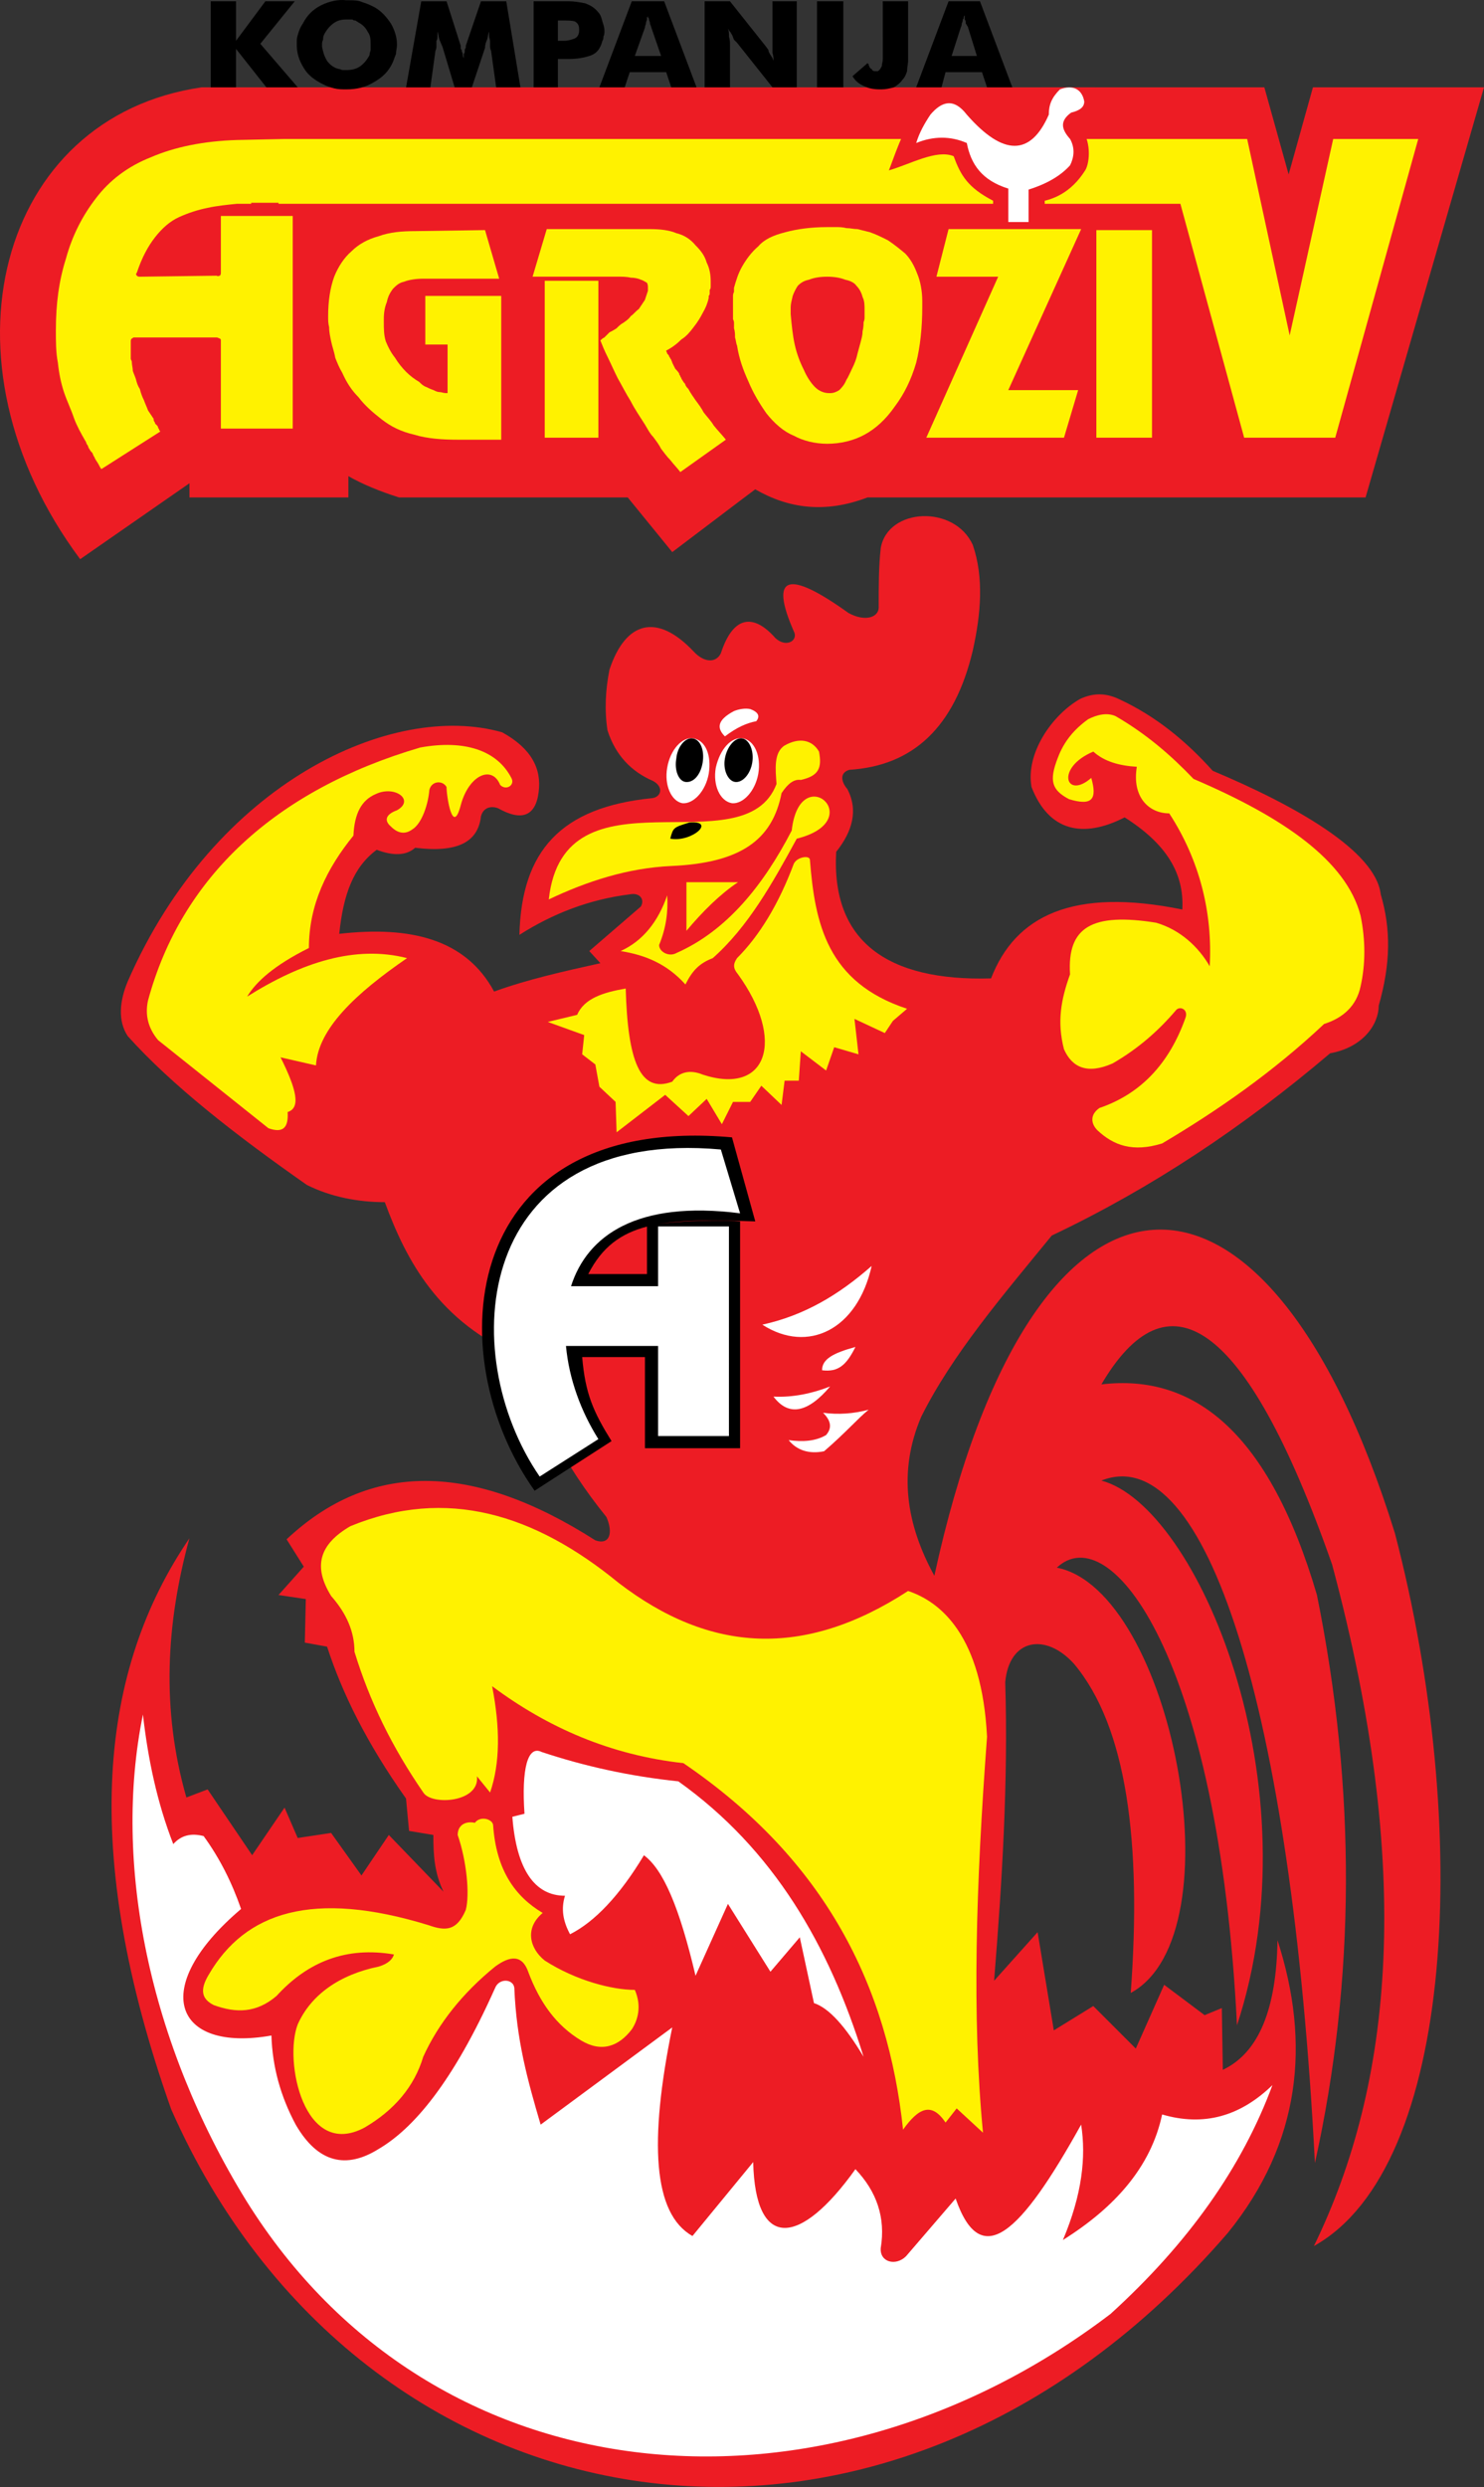 <?xml version="1.0" encoding="utf-8"?>
<!-- Generator: Adobe Illustrator 16.0.0, SVG Export Plug-In . SVG Version: 6.00 Build 0)  -->
<!DOCTYPE svg PUBLIC "-//W3C//DTD SVG 1.1//EN" "http://www.w3.org/Graphics/SVG/1.1/DTD/svg11.dtd">
<svg version="1.1" id="Layer_1" xmlns="http://www.w3.org/2000/svg" xmlns:xlink="http://www.w3.org/1999/xlink" x="0px" y="0px"
	 width="104.911px" height="175.746px" viewBox="43.922 8.503 104.911 175.746"
	 enable-background="new 43.922 8.503 104.911 175.746" xml:space="preserve">
<rect x="43.922" y="8.503" width="104.911" height="175.746" fill="#333333" stroke="none"/>
<g>
	<path fill="#ED1C24" d="M140.461,43.654l8.372-28.979H136.74l-1.718,6.154l-1.717-6.154H58.175
		c-14.382,2.075-19.033,19.319-8.586,33.344l7.728-5.367v1.002h11.234v-1.502c1.001,0.572,2.218,1.073,3.577,1.502h16.171
		l3.148,3.864l5.009-3.792l0,0l0.857-0.644c2.361,1.359,4.938,1.717,7.942,0.572H140.461L140.461,43.654z"/>
	<path fill="#FFF200" d="M67.12,30.846c0-1.073,0.143-2.003,0.429-2.791c0.286-0.715,0.715-1.359,1.216-1.789
		c0.501-0.501,1.145-0.859,1.932-1.073c0.787-0.287,1.646-0.358,2.576-0.358l4.937-0.072l1.002,3.435h-5.367
		c-0.501,0-1.001,0.071-1.359,0.214c-0.358,0.071-0.572,0.286-0.787,0.501c-0.215,0.286-0.358,0.572-0.429,0.93
		c-0.143,0.358-0.215,0.715-0.215,1.216l0,0l0,0c0,0.072,0,0.072,0,0.072l0,0l0,0c0,0.071,0,0.071,0,0.071l0,0c0,0,0,0,0,0.072
		c0,0.429,0,0.93,0.144,1.359c0.143,0.358,0.357,0.787,0.644,1.145c0.215,0.357,0.501,0.715,0.787,1.001
		c0.286,0.286,0.572,0.501,0.931,0.716c0.143,0.143,0.286,0.286,0.5,0.357c0.143,0.072,0.286,0.143,0.501,0.215
		c0.143,0.072,0.286,0.143,0.429,0.143c0.143,0,0.286,0.071,0.43,0.071l0,0h0.071l0,0c0.071,0,0.071,0,0.071,0V32.85h-1.574v-3.434
		h5.367v10.16H76.35c-1.145,0-2.218-0.072-3.148-0.357c-0.93-0.215-1.646-0.573-2.29-1.074c-0.644-0.5-1.216-1.001-1.646-1.574
		c-0.501-0.5-0.859-1.073-1.145-1.717c-0.215-0.358-0.358-0.716-0.5-1.073c-0.072-0.43-0.215-0.787-0.287-1.146
		c-0.071-0.358-0.143-0.644-0.143-1.002c-0.071-0.286-0.071-0.5-0.071-0.715V30.846L67.12,30.846z"/>
	<path fill="#FFF200" d="M81.573,28.056l1.001-3.363h7.298c0.716,0,1.36,0.071,1.86,0.286c0.573,0.143,1.002,0.429,1.36,0.859
		c0.357,0.357,0.644,0.715,0.787,1.216c0.214,0.429,0.286,0.858,0.286,1.359c0,0.071,0,0.214,0,0.286c0,0.143,0,0.215-0.072,0.286
		c0,0.072,0,0.143,0,0.143c0,0.072,0,0.144,0,0.144c0,0.071-0.071,0.143-0.071,0.143c0,0.071,0,0.143,0,0.143
		c-0.072,0.357-0.215,0.715-0.429,1.073c-0.144,0.286-0.358,0.644-0.644,1.001c-0.215,0.287-0.501,0.644-0.859,0.859
		c-0.286,0.286-0.644,0.572-1.073,0.787c0,0.071,0.072,0.143,0.072,0.214c0.071,0.072,0.143,0.143,0.143,0.215
		c0.071,0.072,0.071,0.143,0.143,0.215c0,0.071,0.071,0.143,0.071,0.214c0.072,0.144,0.143,0.286,0.215,0.429
		c0.071,0.072,0.215,0.215,0.286,0.358c0,0.072,0,0.072,0.072,0.143c0,0.072,0,0.072,0.071,0.143c0,0.072,0,0.072,0.071,0.143
		c0,0.072,0.072,0.072,0.072,0.144c0.072,0.071,0.144,0.143,0.144,0.214c0.071,0.143,0.143,0.215,0.214,0.286
		c0.143,0.286,0.358,0.572,0.501,0.787c0.214,0.286,0.429,0.573,0.572,0.859c0.215,0.286,0.501,0.572,0.716,0.93
		c0.286,0.357,0.572,0.644,0.858,1.001l-3.22,2.29c-0.215-0.286-0.501-0.572-0.716-0.858c-0.214-0.215-0.429-0.501-0.644-0.787
		c-0.143-0.286-0.358-0.572-0.573-0.858c-0.215-0.215-0.358-0.501-0.572-0.859c-0.358-0.572-0.715-1.073-1.002-1.646
		c-0.357-0.573-0.644-1.145-0.93-1.646c-0.286-0.572-0.501-1.073-0.715-1.502c-0.215-0.429-0.358-0.787-0.501-1.145
		c0.072-0.072,0.143-0.143,0.286-0.215c0.071-0.072,0.215-0.215,0.358-0.358c0.143-0.071,0.286-0.143,0.501-0.286
		c0.143-0.143,0.286-0.286,0.429-0.358c0.215-0.143,0.429-0.286,0.572-0.501c0.215-0.143,0.358-0.358,0.572-0.501
		c0.144-0.214,0.287-0.429,0.43-0.644c0.071-0.215,0.143-0.429,0.214-0.644l0,0c0,0,0,0,0-0.072l0,0l0,0c0-0.071,0-0.071,0-0.071
		l0,0l0,0c0,0,0,0,0-0.072l0,0l0,0l0,0l0,0c0-0.143,0-0.215-0.071-0.358c-0.143-0.071-0.215-0.143-0.429-0.214
		c-0.144-0.071-0.429-0.143-0.716-0.143c-0.286-0.072-0.644-0.072-1.001-0.072h-5.937V28.056z M82.432,39.433v-11.09h3.792v11.09
		H82.432L82.432,39.433z"/>
	<path fill="#FFF200" d="M95.741,30.417L95.741,30.417v-0.072c0,0,0,0,0-0.071l0,0c0,0,0,0,0-0.071l0,0l0,0c0-0.072,0-0.072,0-0.072
		V30.06c0,0,0,0,0-0.072c0,0,0-0.072,0-0.143c0,0,0-0.072,0-0.143V29.63c0-0.071,0-0.143,0-0.143c0-0.143,0-0.214,0.071-0.358
		c0-0.071,0-0.143,0-0.286c0.143-0.5,0.287-1.001,0.572-1.502c0.287-0.501,0.645-1.001,1.145-1.431
		c0.431-0.501,1.074-0.787,1.934-1.002c0.786-0.214,1.788-0.357,2.934-0.357c0.215,0,0.357,0,0.645,0c0.215,0,0.429,0,0.716,0.072
		c0.286,0,0.501,0.071,0.787,0.071c0.286,0.071,0.572,0.143,0.858,0.214c0.429,0.144,0.857,0.358,1.287,0.573
		c0.43,0.286,0.787,0.572,1.217,0.93c0.357,0.357,0.645,0.858,0.857,1.431c0.215,0.501,0.358,1.216,0.358,1.932v0.072
		c0,0.071,0,0.071,0,0.143v0.072c0,0.071,0,0.071,0,0.071c0,0.072,0,0.072,0,0.072l0,0c0,1.431-0.144,2.791-0.431,3.935
		c-0.356,1.216-0.857,2.218-1.502,3.077c-0.645,0.93-1.359,1.574-2.146,2.003c-0.786,0.429-1.717,0.644-2.646,0.644
		c-0.858,0-1.717-0.215-2.36-0.573c-0.716-0.286-1.36-0.858-1.933-1.574c-0.5-0.715-0.931-1.431-1.289-2.29
		c-0.357-0.787-0.644-1.574-0.787-2.504c-0.072-0.143-0.072-0.357-0.143-0.572c0-0.215,0-0.429-0.072-0.644c0-0.143,0-0.215,0-0.358
		c0-0.071,0-0.143-0.071-0.286c0-0.072,0-0.215,0-0.286c0-0.071,0-0.215,0-0.287V30.417L95.741,30.417z M99.819,30.704
		c0.07,0.787,0.143,1.502,0.285,2.146c0.144,0.644,0.357,1.217,0.645,1.789c0.215,0.501,0.501,0.93,0.787,1.216
		c0.285,0.287,0.645,0.429,1.002,0.429l0,0l0,0l0,0c0,0,0,0,0.07,0l0,0l0,0l0,0l0,0c0.216,0,0.431-0.071,0.646-0.214
		c0.144-0.143,0.356-0.358,0.501-0.716c0.143-0.214,0.286-0.572,0.43-0.858s0.285-0.644,0.357-1.002
		c0.07-0.286,0.143-0.5,0.214-0.787c0.072-0.286,0.144-0.501,0.144-0.787c0.072-0.287,0.072-0.501,0.072-0.644
		c0.07-0.143,0.07-0.287,0.07-0.358c0-0.072,0-0.072,0-0.072v-0.071v-0.071c0,0,0,0,0-0.072V30.56c0-0.072,0-0.072,0-0.143
		c0-0.357,0-0.644-0.143-0.93c-0.071-0.286-0.215-0.572-0.431-0.787c-0.143-0.215-0.429-0.357-0.786-0.429
		c-0.357-0.143-0.787-0.215-1.287-0.215c-0.502,0-0.932,0.072-1.289,0.215c-0.357,0.072-0.571,0.214-0.787,0.429
		c-0.144,0.215-0.285,0.501-0.357,0.716c-0.07,0.286-0.143,0.572-0.143,0.787c0,0.071,0,0.143,0,0.143c0,0.072,0,0.072,0,0.143
		c0,0.072,0,0.072,0,0.144c0,0.072,0,0.072,0,0.143V30.704L99.819,30.704z"/>
	<polygon fill="#FFF200" points="121.429,39.433 121.429,24.764 125.362,24.764 125.362,39.433 	"/>
	<path fill="#FFF200" d="M51.092,41.651c-0.072-0.071-0.144-0.215-0.215-0.358c-0.072-0.143-0.215-0.286-0.286-0.501
		c-0.071-0.071-0.071-0.143-0.143-0.286c-0.072-0.071-0.143-0.143-0.215-0.286c-0.072-0.072-0.072-0.215-0.143-0.286
		c-0.071-0.071-0.071-0.215-0.143-0.286l0,0l0,0l0,0l0,0c-0.286-0.501-0.572-1.002-0.787-1.574c-0.215-0.644-0.5-1.216-0.716-1.86
		l0,0l0,0l0,0l0,0c-0.214-0.644-0.357-1.359-0.429-2.075c-0.144-0.715-0.144-1.502-0.144-2.29c0-1.86,0.215-3.506,0.716-5.081
		c0.429-1.574,1.145-3.005,2.146-4.293c0.93-1.216,2.218-2.218,3.864-2.862c1.646-0.715,3.721-1.145,6.082-1.216l3.363-0.072l0,0
		h62.037l0,0h6.011l3.005,13.881l3.077-13.881h6.011l-5.867,21.108h-6.439l-4.508-16.529H63.613v-0.071h-1.932
		c0,0.071,0,0.071,0,0.071l0,0H61.61l0,0c-0.071,0-0.143,0-0.214,0c-0.072,0-0.144,0-0.215,0c-0.072,0-0.143,0-0.143,0
		c-0.072,0-0.143,0-0.143,0c-0.072,0-0.072,0-0.072,0c-0.071,0-0.071,0-0.071,0c-0.072,0-0.072,0-0.072,0l0,0
		c-0.716,0.072-1.431,0.143-2.075,0.287c-0.715,0.143-1.359,0.357-2.003,0.644s-1.216,0.788-1.717,1.431
		c-0.501,0.644-0.93,1.431-1.288,2.504l0,0l0,0c-0.072,0.072-0.072,0.143,0,0.215c0.071,0.071,0.143,0.071,0.214,0.071l5.438-0.071
		c0.072,0.071,0.143,0,0.215,0c0.072-0.072,0.072-0.143,0.072-0.215v-4.007h5.08v15.026h-5.08v-6.225c0-0.072,0-0.072-0.072-0.143
		c-0.072,0-0.143-0.072-0.215-0.072h-5.867c-0.072,0-0.072,0.072-0.143,0.072c-0.072,0.071-0.072,0.143-0.072,0.214v0.071v0.072
		c0,0,0,0,0,0.071v0.072v0.072c0,0.071,0,0.214,0,0.286c0,0.071,0,0.143,0,0.286c0,0.071,0,0.143,0,0.286
		c0,0.072,0.072,0.143,0.072,0.215l0,0l0,0l0,0l0,0c0,0.215,0.071,0.429,0.071,0.644c0.072,0.215,0.144,0.358,0.215,0.573l0,0l0,0
		l0,0l0,0c0.072,0.286,0.143,0.501,0.286,0.715c0.071,0.286,0.143,0.501,0.286,0.787c0.072,0.215,0.215,0.501,0.286,0.716
		c0.144,0.214,0.287,0.429,0.43,0.644l0,0l0,0c-0.072,0-0.072,0-0.072,0l0,0c0.072,0.072,0.072,0.072,0.072,0.143
		c0.071,0.072,0.071,0.072,0.071,0.144c0.072,0.071,0.072,0.071,0.143,0.143c0,0,0.072,0.071,0.072,0.143
		c0,0.071,0.071,0.071,0.071,0.143c0,0.071,0.072,0.071,0.072,0.143L51.092,41.651L51.092,41.651z"/>
	<path d="M58.819,14.675V8.593h1.789v2.791l2.075-2.791h2.075l-2.433,3.005l2.647,3.077h-2.218l-2.147-2.719v2.719H58.819
		L58.819,14.675z M71.699,12.887c-0.286,0.644-0.715,1.073-1.359,1.431c-0.573,0.357-1.216,0.5-1.932,0.5
		c-0.286,0-0.572,0-0.858-0.071c-0.286-0.072-0.501-0.143-0.787-0.286c-0.572-0.286-1.073-0.644-1.36-1.145
		c-0.357-0.572-0.5-1.073-0.5-1.646c0-0.071,0-0.143,0-0.143c0-0.071,0-0.143,0-0.143c0-0.214,0.071-0.429,0.143-0.644
		c0.072-0.215,0.143-0.358,0.286-0.573c0.287-0.572,0.715-1.001,1.288-1.288c0.572-0.287,1.216-0.43,1.789-0.358
		c0.072,0,0.072,0,0.144,0h0.071c0.286,0,0.644,0,0.93,0.143c0.286,0.072,0.572,0.215,0.859,0.358
		c0.5,0.286,0.858,0.715,1.145,1.145c0.286,0.501,0.429,1.002,0.429,1.502c0,0.215-0.071,0.43-0.071,0.645
		C71.842,12.529,71.771,12.672,71.699,12.887L71.699,12.887L71.699,12.887z M70.053,12.314c0-0.072,0.071-0.215,0.071-0.287
		c0-0.143,0-0.214,0-0.358c0-0.357,0-0.644-0.214-0.93c-0.144-0.287-0.358-0.501-0.644-0.645c-0.072-0.072-0.143-0.072-0.215-0.143
		c-0.071,0-0.143,0-0.214-0.072c-0.072,0-0.143,0-0.215,0c-0.071,0-0.143,0-0.215,0c-0.357,0-0.644,0.072-0.93,0.286
		c-0.287,0.215-0.501,0.501-0.644,0.787c-0.072,0.143-0.072,0.287-0.072,0.358c-0.072,0.143-0.072,0.214-0.072,0.357v0.072v0.072
		c0.072,0.357,0.144,0.644,0.358,1.001c0.215,0.287,0.501,0.501,0.858,0.572c0.072,0,0.144,0.072,0.287,0.072
		c0.071,0,0.143,0,0.214,0c0.358,0,0.716-0.072,1.002-0.286c0.286-0.215,0.501-0.501,0.644-0.787L70.053,12.314L70.053,12.314z
		 M80.714,14.675h-1.717L78.64,12.1c-0.072-0.143-0.072-0.286-0.072-0.358c0-0.143,0-0.215,0-0.358c0-0.071-0.071-0.214-0.071-0.357
		c0-0.072,0-0.215,0-0.286c-0.072,0.143-0.072,0.357-0.143,0.572c-0.072,0.143-0.144,0.357-0.144,0.572l-0.93,2.791h-1.217
		l-0.858-2.862c-0.072-0.144-0.144-0.358-0.215-0.501c-0.071-0.215-0.071-0.429-0.143-0.572c0,0.071,0,0.214,0,0.286
		c0,0.143,0,0.286-0.071,0.357c0,0.143,0,0.215,0,0.358c0,0.072,0,0.215-0.072,0.358l-0.358,2.576h-1.717l1.073-6.082h1.789
		l1.002,3.148c0,0.072,0,0.143,0,0.215c0.071,0.071,0.071,0.071,0.071,0.143c0,0.071,0.072,0.143,0.072,0.215
		c0,0.071,0,0.214,0.071,0.286c0-0.072,0-0.215,0-0.286c0.072-0.072,0.072-0.144,0.072-0.215c0-0.072,0-0.143,0.071-0.215
		c0,0,0-0.071,0-0.143l1.073-3.148h1.789L80.714,14.675L80.714,14.675z M83.362,14.675h-1.717V8.593h1.932c0,0,0,0,0.071,0l0,0
		c0.143,0,0.215,0,0.287,0c0.071,0,0.143,0,0.214,0c0.358,0,0.787,0.072,1.145,0.144c0.357,0.143,0.644,0.286,0.93,0.644
		c0.143,0.143,0.215,0.357,0.286,0.644c0.071,0.215,0.143,0.429,0.143,0.644c0,0.143,0,0.286-0.072,0.429
		c0,0.072,0,0.215-0.071,0.286c-0.143,0.573-0.429,0.931-0.93,1.074c-0.429,0.143-0.93,0.214-1.502,0.214c-0.072,0-0.143,0-0.215,0
		c-0.072,0-0.143,0-0.215,0c-0.071,0-0.071,0-0.143,0c-0.071,0-0.071,0-0.143,0V14.675L83.362,14.675z M83.362,11.384
		c0.072,0,0.072,0,0.072,0c0.071,0,0.071,0,0.143,0h0.071c0.072,0,0.072,0,0.143,0c0.287,0,0.501-0.071,0.716-0.143
		c0.214-0.072,0.357-0.287,0.357-0.573c0,0,0,0,0-0.071l0,0c0-0.287-0.071-0.43-0.286-0.573c-0.215-0.071-0.501-0.071-0.716-0.071
		c-0.072,0-0.143,0-0.143,0c-0.072,0-0.143,0-0.143,0c-0.072,0-0.072,0-0.143,0c0,0,0,0-0.072,0L83.362,11.384L83.362,11.384z
		 M86.296,14.675l2.289-6.082h2.29l2.29,6.082h-1.789l-0.358-1.073h-2.576l-0.357,1.073H86.296L86.296,14.675z M88.8,12.458h1.86
		l-0.716-2.075c0-0.072-0.072-0.143-0.072-0.215c0-0.143-0.071-0.214-0.071-0.286c0-0.072,0-0.072-0.072-0.143
		c0-0.072,0-0.072,0-0.143c0,0.071,0,0.071-0.071,0.143c0,0.071,0,0.071,0,0.143c0,0.072-0.072,0.143-0.072,0.286
		c0,0.072-0.071,0.143-0.071,0.286L88.8,12.458L88.8,12.458z M93.737,14.675V8.593h1.789l2.504,3.148
		c0.07,0.072,0.144,0.215,0.215,0.286c0,0.143,0.07,0.215,0.143,0.358c0.072,0.072,0.072,0.143,0.145,0.215
		c0,0.071,0.07,0.143,0.07,0.214c0-0.214,0-0.357-0.07-0.572c0-0.215,0-0.429,0-0.644V8.593h1.717v6.082h-1.717l-2.504-3.148
		c-0.072-0.071-0.143-0.143-0.215-0.214c-0.071-0.143-0.071-0.215-0.143-0.358c-0.071-0.071-0.071-0.143-0.143-0.214
		c-0.071-0.072-0.071-0.143-0.143-0.215c0.072,0.143,0.072,0.358,0.072,0.572c0.071,0.215,0.071,0.429,0.071,0.572v3.005H93.737
		L93.737,14.675z M101.681,14.675V8.593h1.859v6.082H101.681L101.681,14.675z M106.33,8.593h1.789V12.1c0,0,0,0.071,0,0.143
		c0,0,0,0.072,0,0.143c0,0.072,0,0.143,0,0.215c0,0.071,0,0.143,0,0.214c0,0.215-0.071,0.429-0.071,0.716
		c-0.07,0.214-0.145,0.429-0.357,0.644c-0.144,0.214-0.357,0.357-0.572,0.5c-0.286,0.072-0.572,0.143-0.858,0.143l0,0h-0.071l0,0
		c-0.07,0-0.07,0-0.07,0c-0.43,0-0.788-0.071-1.074-0.214c-0.357-0.143-0.645-0.358-0.857-0.716l1.072-0.93
		c0,0.072,0.071,0.072,0.071,0.072c0,0.072,0,0.072,0,0.072c0.071,0.143,0.071,0.214,0.215,0.286
		c0.072,0.144,0.144,0.144,0.286,0.144c0,0,0,0,0.072,0h0.07c0.145-0.072,0.215-0.215,0.286-0.358c0-0.143,0.071-0.286,0.071-0.501
		c0,0,0-0.071,0-0.143v-0.071c0-0.072,0-0.143,0-0.143c0-0.072,0-0.072,0-0.144c0-0.071,0-0.071,0-0.143v-0.071L106.33,8.593
		L106.33,8.593z M108.69,14.675l2.291-6.082h2.218l2.29,6.082H113.7l-0.357-1.073h-2.576l-0.285,1.073H108.69L108.69,14.675z
		 M111.196,12.458h1.787l-0.644-2.075c-0.071-0.072-0.071-0.143-0.144-0.215c0-0.143,0-0.214-0.071-0.286c0-0.072,0-0.072,0-0.143
		c0-0.072,0-0.072,0-0.143c-0.071,0.071-0.071,0.071-0.071,0.143c0,0.071,0,0.071-0.07,0.143c0,0.072,0,0.143-0.072,0.286
		c0,0.072,0,0.143-0.071,0.286L111.196,12.458L111.196,12.458z"/>
	<polygon fill="#FFF200" points="109.407,39.433 114.487,28.056 110.123,28.056 110.981,24.693 120.354,24.693 115.203,36.07 
		120.142,36.07 119.14,39.433 	"/>
	<path fill="#ED1C24" d="M117.563,14.675c-0.357,0.501-0.571,1.145-0.571,1.789c-1.002,1.933-1.933,1.646-4.079-0.715
		c-3.577-3.506-5.51,3.22-6.153,4.794c1.503-0.43,3.363-1.503,4.579-1.002c0.501,1.359,1.002,2.218,2.791,3.148v1.932h3.648v-1.932
		c1.503-0.358,2.361-1.36,2.861-2.146c0.358-0.573,0.43-2.218-0.356-3.005c1.358-0.501,1.646-1.86,1.073-2.862L117.563,14.675
		L117.563,14.675z"/>
	<path fill="#FFFFFF" d="M118.853,14.818c-0.571,0.573-0.787,1.073-0.787,1.789c-1.287,2.934-3.221,2.934-5.795,0
		c-0.932-1.216-1.789-0.93-2.576,0c-0.43,0.644-0.787,1.288-1.002,2.003c1.217-0.501,2.433-0.501,3.578,0
		c0.285,1.502,1.072,2.647,2.934,3.22v2.361h1.431v-2.29c1.359-0.429,2.29-1.002,2.935-1.717c0.285-0.573,0.357-1.216,0-1.86
		c-0.645-0.716-0.715-1.288,0.072-1.861c0.571-0.143,0.93-0.357,0.93-0.787C120.426,14.818,119.782,14.461,118.853,14.818
		L118.853,14.818z"/>
	<path fill="#ED1C24" d="M80.786,104.401c-5.867-2.433-8.157-6.868-9.66-10.946c-1.86,0-3.792-0.358-5.509-1.216
		c-5.009-3.506-9.517-7.012-12.665-10.518c-0.716-1.074-0.572-2.504,0-3.864c6.153-14.096,18.747-19.82,26.474-17.602
		c2.075,1.145,2.791,2.576,2.576,4.222c-0.215,1.717-1.216,2.075-2.862,1.145c-0.573-0.215-1.074,0-1.217,0.572
		c-0.215,1.86-1.717,2.576-4.651,2.218c-0.644,0.573-1.574,0.573-2.719,0.143c-1.646,1.216-2.361,3.148-2.648,5.939
		c5.009-0.572,8.944,0.357,10.948,4.079c2.361-0.859,4.937-1.431,7.513-2.004L85.58,75.71l3.649-3.148
		c0.286-0.5-0.072-1.001-0.788-0.858c-2.862,0.358-5.438,1.359-7.799,2.862c0.144-5.939,2.934-9.016,9.374-9.66
		c0.644-0.071,0.858-0.787,0.071-1.216c-1.503-0.644-2.647-1.789-3.22-3.578c-0.215-1.431-0.144-2.862,0.143-4.293
		c1.145-3.435,3.363-4.007,5.939-1.288c0.715,0.787,1.574,0.858,1.932,0.143c0.859-2.647,2.29-2.862,3.864-1.073
		c0.787,0.716,1.646,0.143,1.288-0.5c-1.718-3.936-0.431-4.365,3.862-1.288c1.146,0.644,2.22,0.357,2.146-0.501
		c0-1.359,0-2.791,0.145-4.079c0.5-2.862,5.223-3.077,6.51-0.214c0.787,2.29,0.574,4.865,0,7.441
		c-1.287,5.438-4.221,8.157-8.729,8.443c-0.715,0.214-0.572,0.858-0.143,1.359c0.787,1.502,0.357,3.005-0.787,4.436
		c-0.357,6.297,3.578,9.159,10.947,8.944c1.718-4.437,5.795-6.44,13.522-4.866c0.144-2.576-1.146-4.651-4.077-6.512
		c-2.935,1.503-5.367,1.002-6.584-2.146c-0.429-2.361,1.432-5.081,3.436-6.225c0.931-0.429,1.789-0.429,2.719,0
		c2.646,1.216,4.794,3.005,6.654,5.08c5.796,2.433,11.521,5.652,11.878,8.729c0.716,2.433,0.716,4.865-0.144,7.871
		c0,1.288-1.072,2.934-3.435,3.363c-6.154,5.223-12.595,9.516-19.677,12.879c-3.508,4.293-7.014,8.372-9.23,12.808
		c-1.646,3.864-1.072,7.585,0.93,11.233c6.94-31.913,23.471-32.271,32.558-3.006c5.438,20.822,4.293,44.793-5.726,50.373
		c5.582-11.447,7.084-26.546,1.289-48.154c-6.226-17.744-11.734-20.535-16.313-12.735c6.583-0.787,11.877,3.435,15.239,14.883
		c2.791,13.81,2.72,27.189-0.143,40.142c-1.646-32.057-7.729-51.16-15.098-48.228c6.797,1.789,15.169,21.538,9.588,38.495
		c-1.288-25.973-8.944-35.919-12.736-32.342c8.086,1.574,12.879,25.902,5.225,30.053c0.785-10.661-0.287-18.818-4.008-23.255
		c-2.004-2.218-4.58-1.789-4.865,1.288c0.215,7.013-0.215,14.023-0.787,21.107l3.076-3.435l1.146,6.94l2.791-1.719l3.005,3.006
		l2.004-4.508l2.861,2.146l1.217-0.501l0.071,4.364c2.575-1.217,3.792-4.364,3.864-9.158c2.361,7.298,1.646,14.311-3.508,20.679
		c-24.328,28.19-61.319,21.608-74.701-8.729c-6.511-18.389-5.009-31.125,1.288-40.354c-1.646,6.01-2.003,12.092-0.215,18.317
		l1.502-0.572l3.148,4.65l2.29-3.362l0.93,2.146l2.361-0.357l2.147,3.006l1.932-2.862l3.864,4.007
		c-0.644-1.359-0.715-2.576-0.715-4.007l-1.717-0.286l-0.215-2.289c-2.791-3.937-4.508-7.441-5.581-10.733l-1.574-0.285l0.072-3.077
		l-1.932-0.286l1.789-2.004l-1.216-1.933c5.868-5.51,13.095-5.51,21.824,0.072c1.002,0.356,1.288-0.502,0.787-1.646
		C83.72,111.916,81.859,108.123,80.786,104.401L80.786,104.401z"/>
	<path fill="#FFFFFF" d="M101.465,150.054c1.073,0.357,2.218,1.646,3.507,3.793c-2.434-7.871-6.369-14.669-13.095-19.463
		c-3.435-0.357-6.655-1.074-9.66-2.074c-1.002-0.502-1.431,1.215-1.216,4.363l-0.859,0.215c0.286,3.721,1.574,5.581,3.721,5.581
		c-0.286,0.931-0.143,1.789,0.358,2.72c1.717-0.858,3.506-2.72,5.223-5.582c1.359,1.002,2.504,3.649,3.649,8.516l2.29-5.08
		l3.005,4.794l2.075-2.433L101.465,150.054L101.465,150.054z"/>
	<path fill="#FFFFFF" d="M56.172,138.819c-1.145-2.935-1.789-6.012-2.146-9.158c-2.146,10.518,0.429,23.183,7.298,34.345
		c13.309,21.396,40.784,23.47,61.106,8.015c5.51-5.009,9.301-10.375,11.447-16.172c-2.289,2.219-4.865,2.936-7.799,2.075
		c-0.787,3.722-3.363,6.583-7.014,8.873c1.359-3.22,1.646-5.866,1.289-8.157c-4.293,7.729-7.084,10.375-8.873,5.225l-3.506,4.078
		c-0.716,0.716-1.859,0.43-1.789-0.572c0.357-2.146-0.285-4.008-1.789-5.581c-3.936,5.51-7.084,5.724-7.227-0.501l-4.293,5.224
		c-2.791-1.573-3.077-6.653-1.431-14.739l-9.302,6.869c-0.93-3.148-1.717-6.012-1.86-9.66c-0.071-0.645-1.073-0.715-1.359,0
		c-3.005,6.727-5.796,9.945-8.229,11.377c-2.29,1.432-4.293,1.002-5.868-1.717c-1.073-2.004-1.646-4.078-1.717-6.298
		c-6.869,1.218-8.729-3.362-2.146-8.942c-0.644-1.86-1.502-3.578-2.647-5.152C57.46,138.032,56.744,138.176,56.172,138.819
		L56.172,138.819z"/>
	<path fill="#FFF200" d="M67.334,121.289c-1.288-2.075-0.858-3.649,1.36-4.938c6.797-2.789,13.022-0.857,18.961,4.008
		c6.439,4.938,13.094,5.367,20.464,0.572c2.36,0.787,5.224,3.221,5.581,10.305c-0.787,10.518-1.073,19.748-0.286,27.977l-1.86-1.717
		l-0.787,1.002c-1.002-1.503-1.932-1.002-3.004,0.5c-1.074-10.089-5.438-19.033-15.528-25.9c-5.152-0.572-9.588-2.506-13.523-5.438
		c0.572,2.934,0.572,5.438-0.143,7.513l-0.93-1.145c0.215,1.859-3.22,2.074-3.792,1.145c-2.218-3.22-3.792-6.439-4.865-9.945
		C68.98,123.793,68.407,122.506,67.334,121.289L67.334,121.289z"/>
	<path fill="#FFF200" d="M76.278,138.176c0.644,1.86,0.858,4.222,0.572,5.296c-0.644,1.502-1.431,1.502-2.647,1.072
		c-8.157-2.505-12.951-0.932-15.527,3.506c-0.644,1.073-0.501,1.717,0.358,2.146c1.574,0.572,3.005,0.572,4.436-0.645
		c2.218-2.433,4.937-3.507,8.3-2.934c-0.072,0.285-0.358,0.644-1.073,0.857c-2.791,0.572-4.794,2.004-5.725,4.078
		c-1.001,2.576,0.429,9.59,4.723,7.299c2.075-1.217,3.506-2.861,4.15-5.009c1.074-2.36,2.791-4.508,5.081-6.368
		c1.073-0.787,1.932-0.857,2.361,0.43c0.787,2.074,1.932,3.721,3.721,4.795c1.431,0.857,2.647,0.429,3.577-0.787
		c0.43-0.645,0.716-1.646,0.215-2.791c-1.575,0-4.15-0.645-6.369-2.075c-1.073-0.858-1.431-2.289-0.143-3.362
		c-1.932-1.146-3.292-3.006-3.506-6.226c-0.071-0.431-0.93-0.644-1.288-0.144C76.851,137.174,76.278,137.46,76.278,138.176
		L76.278,138.176z"/>
	<path fill="#FFF200" d="M76.493,65.406c0.572-2.146,2.218-2.862,2.79-1.431c0.43,0.429,1.074,0,0.787-0.501
		c-1.001-1.932-3.291-2.719-6.439-2.147c-10.232,3.005-16.887,9.159-19.248,17.889c-0.214,1.001,0,1.932,0.716,2.79l7.799,6.225
		c1.002,0.358,1.431,0,1.359-1.145c0.93-0.286,0.644-1.574-0.501-3.864l2.504,0.572c0.143-2.576,2.791-5.08,6.44-7.584
		c-3.649-0.93-7.441,0.286-11.305,2.719c0.644-1.073,1.932-2.218,4.365-3.435c0-3.077,1.288-5.652,3.148-7.942
		c0.072-1.574,0.573-2.504,1.574-2.934c1.359-0.644,2.791,0.429,1.502,1.145c-0.787,0.286-0.93,0.715-0.429,1.145
		c0.501,0.501,1.002,0.573,1.503,0.215c0.715-0.43,1.145-1.861,1.216-2.791c0.143-0.644,0.93-0.715,1.216-0.214
		C75.491,64.763,75.92,67.625,76.493,65.406L76.493,65.406z"/>
	<path fill="#FFF200" d="M125.649,73.707c1.718,0.5,3.006,1.717,3.793,3.077c0.214-3.792-0.717-7.513-2.862-10.804
		c-1.433,0-2.647-1.145-2.29-3.292c-1.216-0.072-2.289-0.358-3.076-1.073c-2.72,1.145-1.933,3.434-0.145,1.86
		c0.431,1.502,0.072,2.003-1.573,1.502c-1.216-0.644-1.433-1.288-0.787-2.934c0.431-1.145,1.146-2.003,2.146-2.719
		c0.572-0.286,1.289-0.5,1.933-0.214c2.219,1.288,3.937,2.791,5.51,4.436c6.368,2.719,10.806,5.796,11.808,9.66
		c0.356,1.717,0.356,3.435,0,5.009c-0.287,1.359-1.217,2.218-2.576,2.647c-3.649,3.435-7.586,6.153-11.448,8.443
		c-2.075,0.644-3.435,0.144-4.579-0.93c-0.43-0.43-0.572-1.073,0.143-1.574c2.935-1.002,4.938-3.148,6.082-6.368
		c0.215-0.572-0.356-0.859-0.644-0.572c-1.217,1.431-2.647,2.719-4.508,3.792c-1.789,0.787-2.862,0.286-3.435-1.002
		c-0.502-1.932-0.216-3.506,0.428-5.295C119.354,73.993,121.142,72.991,125.649,73.707L125.649,73.707z"/>
	<path fill="#FFF200" d="M84.721,80.218c0.501-1.145,1.789-1.574,3.435-1.86c0.143,5.08,1.001,7.441,3.291,6.583
		c0.501-0.716,1.288-0.858,2.147-0.501c4.58,1.503,5.868-2.433,2.504-7.084c-0.358-0.429-0.358-0.715-0.072-1.145
		c1.575-1.574,2.934-3.792,4.007-6.654c0.214-0.501,1.146-0.644,1.146-0.287c0.356,4.508,1.217,8.658,6.868,10.519l-1.002,0.858
		l-0.571,0.859l-2.146-1.002l0.285,2.504l-1.717-0.501l-0.572,1.646l-1.788-1.359l-0.144,2.075H99.39l-0.215,1.717l-1.431-1.359
		l-0.787,1.145h-1.216l-0.787,1.574l-1.073-1.789l-1.288,1.216l-1.646-1.502l-3.434,2.647l-0.072-2.147l-1.145-1.073l-0.287-1.574
		l-0.93-0.716l0.143-1.359l-2.576-0.93L84.721,80.218L84.721,80.218z"/>
	<path fill="#FFF200" d="M100.535,63.618c-0.501-0.072-0.931,0.286-1.36,0.93c-0.644,3.292-2.862,4.937-7.799,5.152
		c-3.077,0.143-5.939,1.073-8.658,2.361c1.073-9.66,13.809-2.147,16.1-8.157c-0.071-1.001-0.215-2.218,0.572-2.719
		c1.002-0.572,1.932-0.429,2.432,0.43C102.037,62.759,101.821,63.331,100.535,63.618L100.535,63.618z"/>
	<path fill="#FFF200" d="M99.892,67.195c-2.004,3.864-4.58,7.083-8.158,8.658c-0.5,0.286-1.216-0.071-1.216-0.572
		c0.5-1.217,0.644-2.361,0.572-3.506c-0.644,1.86-1.717,3.22-3.292,3.936c1.789,0.286,3.292,0.93,4.58,2.361
		c0.5-1.002,1.001-1.503,1.932-1.86c2.504-2.218,4.222-5.295,5.938-8.443C105.399,66.479,100.463,62.115,99.892,67.195
		L99.892,67.195z"/>
	<path fill="#FFF200" d="M96.099,70.844H92.45v3.435C93.594,72.919,94.811,71.703,96.099,70.844L96.099,70.844z"/>
	<path fill="#FFFFFF" d="M92.95,60.684c0.858,0.143,1.288,1.216,1.073,2.504c-0.215,1.216-1.073,2.147-1.861,2.075
		c-0.787-0.143-1.288-1.288-1.073-2.504C91.304,61.471,92.163,60.541,92.95,60.684L92.95,60.684z"/>
	<path d="M92.878,60.684c0.572,0.071,0.859,0.858,0.716,1.717c-0.144,0.858-0.644,1.431-1.216,1.359
		c-0.501-0.072-0.788-0.858-0.645-1.646C91.805,61.256,92.378,60.612,92.878,60.684L92.878,60.684z"/>
	<path fill="#FFFFFF" d="M96.456,60.684c0.787,0.143,1.288,1.216,1.072,2.504c-0.215,1.216-1.072,2.147-1.859,2.075
		c-0.858-0.143-1.359-1.288-1.145-2.504C94.811,61.471,95.598,60.541,96.456,60.684L96.456,60.684z"/>
	<path fill="#FFFFFF" d="M105.543,97.963c-2.36,2.075-4.794,3.506-7.728,4.149C101.035,104.188,104.542,102.472,105.543,97.963
		L105.543,97.963z"/>
	<path fill="#FFFFFF" d="M102.608,106.478c-1.287,0.502-2.646,0.787-4.006,0.717C99.676,108.624,101.035,108.338,102.608,106.478
		L102.608,106.478z"/>
	<path fill="#FFFFFF" d="M102.323,109.912c0.43-0.501,0.357-1.002-0.215-1.574c1.072,0.144,2.146,0.071,3.22-0.215
		c-0.716,0.573-1.646,1.646-3.147,2.935c-1.072,0.215-1.933-0.072-2.505-0.787C100.679,110.413,101.606,110.342,102.323,109.912
		L102.323,109.912z"/>
	<path fill="#FFFFFF" d="M104.397,103.688c-1.573,0.429-2.36,0.857-2.36,1.646C103.183,105.476,103.755,104.976,104.397,103.688
		L104.397,103.688z"/>
	<path d="M92.664,66.623c-1.145,0.357-1.145,0.357-1.359,1.145C92.807,68.054,94.596,66.479,92.664,66.623L92.664,66.623z"/>
	<path fill="#FFFFFF" d="M95.812,58.752c-1.216,0.644-1.216,1.216-0.644,1.789c0.859-0.644,1.503-0.931,2.22-1.074
		c0.285-0.357,0.143-0.644-0.431-0.858C96.6,58.537,96.17,58.609,95.812,58.752L95.812,58.752z"/>
	<path d="M95.669,88.875c-19.248-1.717-20.822,15.312-13.953,24.972l5.438-3.506c-1.288-2.074-1.86-3.363-2.075-5.939h4.437v6.44
		h6.726V94.814c-0.716-0.071-4.723-0.143-6.583,0.358v3.363h-4.15c1.932-3.792,5.295-3.935,11.807-3.721L95.669,88.875
		L95.669,88.875z"/>
	<path fill="#FFFFFF" d="M94.882,89.734c-17.459-1.574-18.818,14.382-12.808,23.111l4.15-2.646c-1.216-1.932-2.075-4.223-2.29-6.583
		h6.511v6.368h5.009V95.172h-5.009v4.222h-6.154c1.145-3.578,4.651-6.083,11.95-5.151L94.882,89.734L94.882,89.734z"/>
	<path d="M96.384,60.684c0.501,0.071,0.859,0.858,0.717,1.717c-0.145,0.858-0.717,1.431-1.218,1.359
		c-0.501-0.072-0.859-0.858-0.716-1.646C95.312,61.256,95.884,60.612,96.384,60.684L96.384,60.684z"/>
</g>
</svg>
